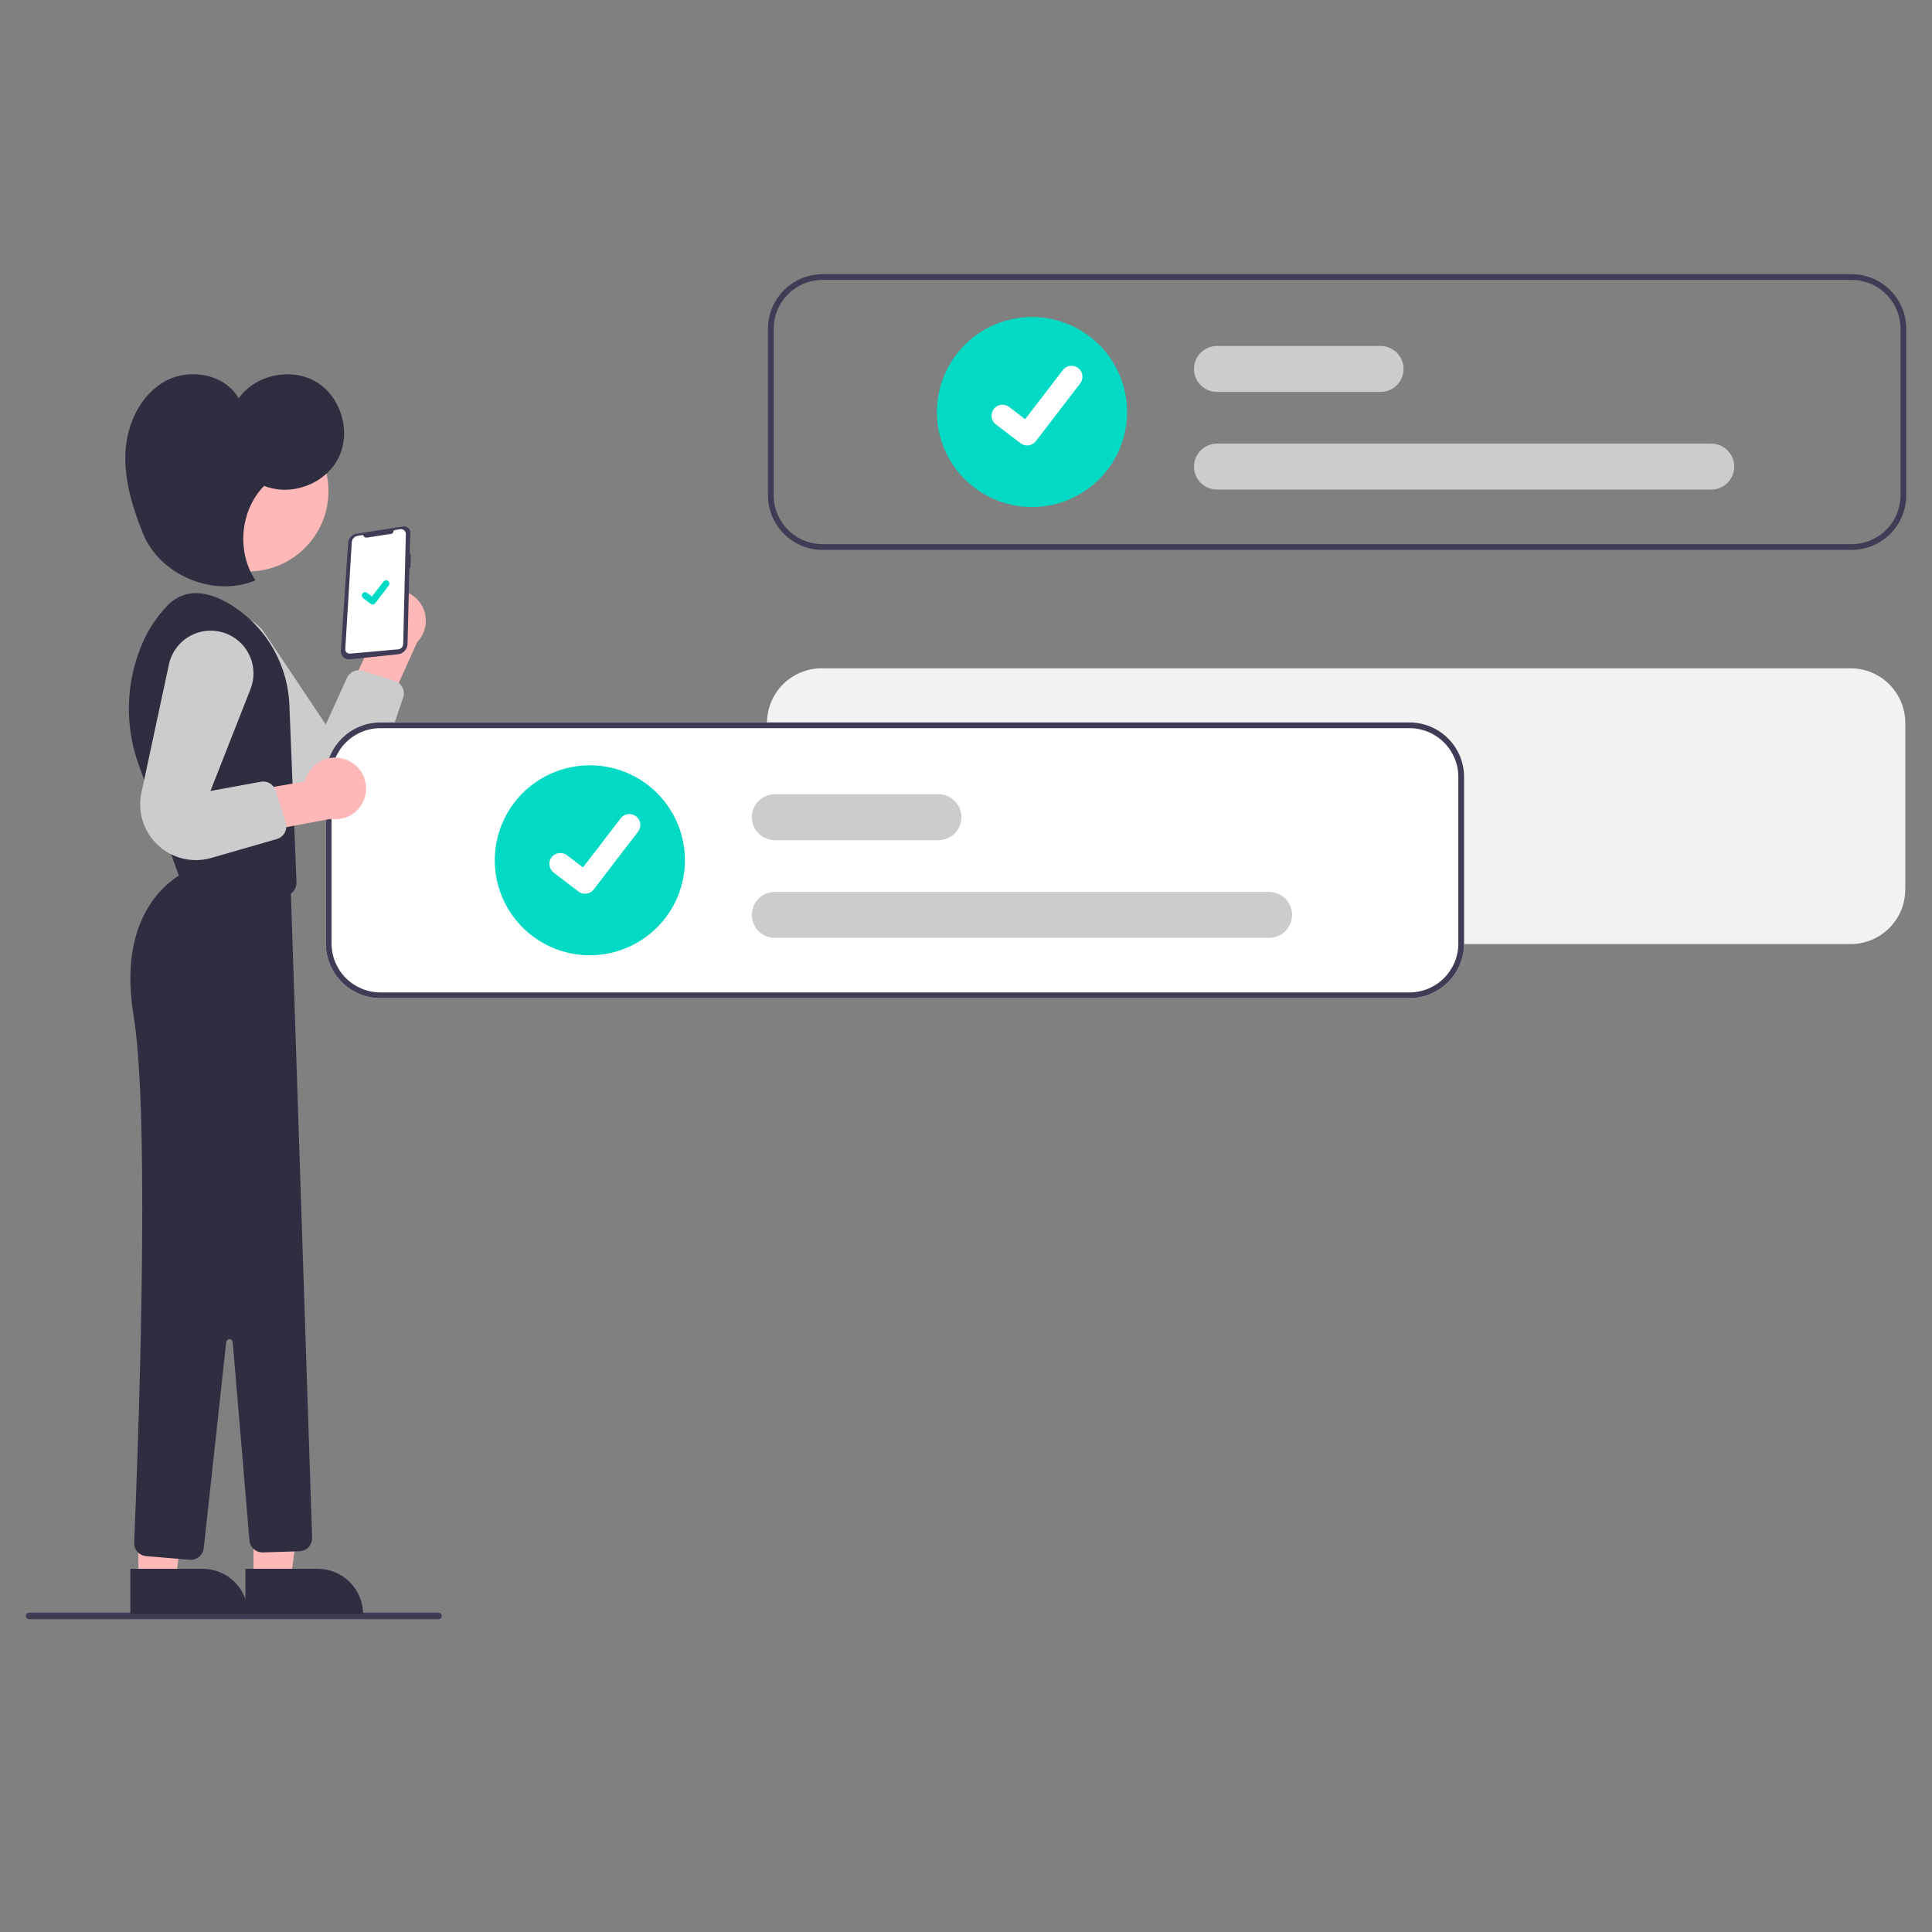 <svg width="150" height="150" viewBox="0 0 150 150" fill="none" xmlns="http://www.w3.org/2000/svg">
<rect x="0" y="0" width="150" height="150" fill="#808080" stroke="none"/>
<path d="M143.683 51.888H63.79C62.666 51.889 61.587 52.335 60.792 53.13C59.997 53.924 59.55 55.001 59.549 56.125V69.06C59.55 70.183 59.997 71.261 60.792 72.055C61.587 72.849 62.666 73.296 63.79 73.297H143.683C144.808 73.296 145.886 72.849 146.681 72.055C147.477 71.261 147.924 70.183 147.925 69.06V56.125C147.924 55.001 147.477 53.924 146.681 53.13C145.886 52.335 144.808 51.889 143.683 51.888Z" fill="#F2F2F2"/>
<path d="M34.039 125.714H2.254C2.187 125.714 2.122 125.687 2.074 125.64C2.027 125.592 2 125.528 2 125.46C2 125.393 2.027 125.328 2.074 125.281C2.122 125.233 2.187 125.206 2.254 125.206H34.039C34.107 125.206 34.171 125.233 34.219 125.281C34.267 125.328 34.294 125.393 34.294 125.46C34.294 125.528 34.267 125.592 34.219 125.64C34.171 125.687 34.107 125.714 34.039 125.714Z" fill="#3F3D56"/>
<path d="M29.372 46.175C29.078 46.361 28.827 46.609 28.639 46.902C28.45 47.195 28.329 47.526 28.282 47.871C28.235 48.216 28.265 48.567 28.369 48.9C28.473 49.232 28.649 49.538 28.884 49.795L26.573 54.725L29.229 56.858L32.394 49.851C32.801 49.428 33.038 48.871 33.06 48.285C33.083 47.699 32.89 47.125 32.517 46.672C32.145 46.219 31.619 45.918 31.039 45.827C30.46 45.735 29.866 45.859 29.372 46.175Z" fill="#FFB8B8"/>
<path d="M16.094 48.176C16.825 47.737 17.697 47.596 18.53 47.783C19.362 47.969 20.091 48.468 20.565 49.177L25.293 56.25L26.934 52.635C27.037 52.409 27.218 52.228 27.445 52.127C27.671 52.026 27.927 52.011 28.164 52.085L30.641 52.858C30.771 52.898 30.891 52.964 30.994 53.051C31.098 53.139 31.183 53.246 31.245 53.367C31.306 53.487 31.343 53.619 31.353 53.754C31.362 53.89 31.345 54.025 31.302 54.154L29.606 59.157C29.391 59.789 29.033 60.364 28.558 60.835C28.084 61.306 27.507 61.661 26.872 61.872C26.238 62.083 25.563 62.144 24.901 62.051C24.238 61.957 23.607 61.711 23.056 61.333C22.798 61.156 22.561 60.952 22.347 60.724L15.379 53.286C15.041 52.925 14.787 52.493 14.638 52.021C14.488 51.55 14.446 51.05 14.515 50.56C14.583 50.071 14.761 49.602 15.034 49.19C15.307 48.777 15.669 48.431 16.094 48.176Z" fill="#CCCCCC"/>
<path d="M31.389 40.868C31.516 40.871 31.636 40.924 31.724 41.016C31.811 41.108 31.859 41.231 31.856 41.358L31.815 42.999L31.897 43.007L31.868 44.122L31.787 44.112L31.641 49.993C31.636 50.195 31.558 50.387 31.421 50.535C31.284 50.683 31.099 50.776 30.898 50.798L27.155 51.191C27.063 51.201 26.971 51.19 26.885 51.161C26.798 51.131 26.719 51.083 26.653 51.019C26.587 50.956 26.536 50.878 26.503 50.793C26.47 50.708 26.456 50.616 26.462 50.525L27.03 42.15C27.042 41.974 27.113 41.807 27.232 41.677C27.352 41.547 27.512 41.462 27.686 41.435L31.3 40.874C31.329 40.869 31.359 40.867 31.389 40.868Z" fill="#3F3D56"/>
<path d="M28.492 41.739L30.392 41.445C30.426 41.439 30.457 41.423 30.481 41.398C30.505 41.373 30.52 41.341 30.524 41.306C30.528 41.267 30.545 41.231 30.572 41.203C30.599 41.174 30.635 41.156 30.674 41.15L31.074 41.088C31.128 41.079 31.184 41.083 31.237 41.098C31.29 41.114 31.339 41.14 31.381 41.177C31.422 41.213 31.455 41.258 31.478 41.309C31.5 41.359 31.511 41.414 31.509 41.469L31.304 49.997C31.301 50.102 31.26 50.204 31.187 50.281C31.115 50.358 31.016 50.406 30.911 50.415L27.17 50.748C27.122 50.752 27.074 50.746 27.029 50.73C26.984 50.714 26.943 50.688 26.908 50.655C26.874 50.621 26.847 50.581 26.83 50.536C26.813 50.492 26.805 50.444 26.808 50.396L27.313 42.099C27.32 41.976 27.369 41.86 27.452 41.77C27.535 41.679 27.646 41.62 27.767 41.601L28.189 41.535C28.204 41.601 28.244 41.659 28.3 41.697C28.356 41.734 28.425 41.75 28.492 41.739Z" fill="white"/>
<path d="M19.678 122.631L22.585 122.631L23.968 111.429L19.677 111.429L19.678 122.631Z" fill="#FFB8B8"/>
<path d="M28.191 125.327L19.055 125.327L19.055 121.801L24.661 121.801C25.125 121.8 25.584 121.892 26.012 122.069C26.44 122.246 26.829 122.506 27.157 122.833C27.485 123.161 27.745 123.549 27.923 123.977C28.1 124.405 28.191 124.864 28.191 125.327Z" fill="#2F2E41"/>
<path d="M10.744 122.631L13.651 122.631L15.033 111.429L10.743 111.429L10.744 122.631Z" fill="#FFB8B8"/>
<path d="M19.257 125.327L10.121 125.327L10.121 121.801L15.727 121.801C16.663 121.8 17.561 122.172 18.223 122.833C18.885 123.494 19.257 124.391 19.257 125.327Z" fill="#2F2E41"/>
<path d="M19.258 44.369C22.707 44.369 25.503 41.575 25.503 38.13C25.503 34.684 22.707 31.89 19.258 31.89C15.808 31.89 13.012 34.684 13.012 38.13C13.012 41.575 15.808 44.369 19.258 44.369Z" fill="#FFB8B8"/>
<path d="M22.471 54.823C22.421 53.218 21.968 51.653 21.157 50.268C20.345 48.883 19.199 47.723 17.823 46.894C16.21 45.944 14.444 45.573 13.039 46.977C12.195 47.841 11.519 48.854 11.046 49.965C9.746 52.991 9.661 56.401 10.809 59.489L14.153 68.719L21.893 69.556C22.038 69.572 22.185 69.556 22.324 69.51C22.463 69.464 22.59 69.388 22.697 69.288C22.804 69.189 22.888 69.067 22.943 68.932C22.999 68.797 23.025 68.651 23.019 68.505L22.471 54.823Z" fill="#2F2E41"/>
<path d="M14.643 67.582C14.643 67.582 8.861 69.739 10.373 78.871C11.729 87.065 10.651 114.265 10.416 119.763C10.404 120.025 10.495 120.281 10.669 120.478C10.842 120.675 11.086 120.797 11.347 120.818L14.723 121.099C14.987 121.121 15.25 121.039 15.454 120.871C15.659 120.702 15.79 120.46 15.819 120.197L17.562 104.199C17.569 104.136 17.599 104.079 17.646 104.037C17.693 103.995 17.755 103.972 17.818 103.973C17.881 103.973 17.942 103.998 17.988 104.041C18.034 104.084 18.063 104.142 18.068 104.205L19.367 119.599C19.389 119.858 19.51 120.099 19.704 120.272C19.899 120.445 20.152 120.537 20.413 120.529L23.248 120.439C23.382 120.435 23.513 120.404 23.635 120.349C23.757 120.294 23.866 120.216 23.958 120.119C24.049 120.021 24.121 119.907 24.168 119.782C24.215 119.657 24.237 119.524 24.232 119.39L22.562 68.649L14.643 67.582Z" fill="#2F2E41"/>
<path d="M20.511 37.718C22.6 38.574 25.267 37.575 26.277 35.557C27.287 33.54 26.488 30.808 24.549 29.652C22.611 28.496 19.825 29.088 18.526 30.933C17.47 29.032 14.702 28.547 12.802 29.608C10.902 30.669 9.867 32.891 9.744 35.062C9.621 37.233 10.282 39.372 11.088 41.392C12.392 44.66 16.589 46.419 19.836 45.059C18.35 42.847 18.643 39.611 20.511 37.718Z" fill="#2F2E41"/>
<path d="M28.927 46.932C28.872 46.932 28.818 46.914 28.773 46.881L28.771 46.879L28.19 46.435C28.163 46.414 28.14 46.389 28.123 46.359C28.107 46.33 28.096 46.297 28.091 46.264C28.087 46.23 28.089 46.196 28.098 46.164C28.106 46.131 28.122 46.1 28.142 46.073C28.163 46.047 28.189 46.024 28.218 46.007C28.247 45.99 28.279 45.979 28.313 45.975C28.347 45.97 28.381 45.972 28.414 45.981C28.446 45.99 28.477 46.005 28.504 46.026L28.88 46.314L29.769 45.155C29.789 45.129 29.815 45.106 29.844 45.089C29.874 45.072 29.906 45.061 29.94 45.057C29.973 45.052 30.007 45.054 30.04 45.063C30.073 45.072 30.104 45.087 30.13 45.108C30.185 45.149 30.22 45.211 30.229 45.279C30.238 45.346 30.22 45.415 30.178 45.469L29.133 46.831C29.109 46.862 29.078 46.888 29.042 46.905C29.006 46.923 28.967 46.932 28.928 46.931L28.927 46.932Z" fill="#03DAC5"/>
<path d="M143.759 21.286H63.865C62.741 21.287 61.663 21.733 60.867 22.528C60.072 23.322 59.625 24.4 59.624 25.523V38.458C59.625 39.582 60.072 40.659 60.867 41.453C61.663 42.248 62.741 42.694 63.865 42.695H143.759C144.883 42.694 145.961 42.248 146.757 41.453C147.552 40.659 147.999 39.582 148 38.458V25.523C147.999 24.4 147.552 23.322 146.757 22.528C145.961 21.733 144.883 21.287 143.759 21.286ZM147.554 38.458C147.552 39.463 147.152 40.427 146.44 41.137C145.729 41.848 144.765 42.248 143.759 42.249H63.865C62.859 42.248 61.895 41.848 61.184 41.137C60.472 40.427 60.072 39.463 60.071 38.458V25.523C60.072 24.518 60.472 23.555 61.184 22.844C61.895 22.133 62.859 21.733 63.865 21.732H143.759C144.765 21.733 145.729 22.133 146.44 22.844C147.152 23.555 147.552 24.518 147.554 25.523V38.458Z" fill="#3F3D56"/>
<path d="M80.124 39.366C78.664 39.366 77.237 38.933 76.023 38.123C74.809 37.312 73.862 36.16 73.304 34.813C72.745 33.465 72.599 31.982 72.883 30.552C73.168 29.121 73.871 27.807 74.904 26.776C75.936 25.744 77.252 25.042 78.684 24.757C80.116 24.473 81.6 24.619 82.949 25.177C84.298 25.735 85.451 26.68 86.262 27.893C87.073 29.106 87.506 30.532 87.506 31.991C87.504 33.946 86.726 35.82 85.342 37.203C83.958 38.586 82.081 39.363 80.124 39.366Z" fill="#03DAC5"/>
<path d="M132.858 38.012H94.487C94.013 38.012 93.559 37.824 93.224 37.489C92.889 37.155 92.701 36.701 92.701 36.228C92.701 35.755 92.889 35.301 93.224 34.966C93.559 34.632 94.013 34.444 94.487 34.444H132.858C133.332 34.444 133.786 34.632 134.121 34.966C134.456 35.301 134.644 35.755 134.644 36.228C134.644 36.701 134.456 37.155 134.121 37.489C133.786 37.824 133.332 38.012 132.858 38.012Z" fill="#CCCCCC"/>
<path d="M107.186 30.429H94.487C94.013 30.429 93.559 30.241 93.224 29.907C92.889 29.572 92.701 29.118 92.701 28.645C92.701 28.172 92.889 27.718 93.224 27.384C93.559 27.049 94.013 26.861 94.487 26.861H107.186C107.66 26.861 108.114 27.049 108.449 27.384C108.784 27.718 108.972 28.172 108.972 28.645C108.972 29.118 108.784 29.572 108.449 29.907C108.114 30.241 107.66 30.429 107.186 30.429Z" fill="#CCCCCC"/>
<path d="M79.747 34.585C79.564 34.585 79.385 34.526 79.239 34.416L79.23 34.409L77.317 32.947C77.228 32.879 77.153 32.795 77.097 32.698C77.041 32.601 77.005 32.495 76.99 32.384C76.975 32.273 76.982 32.161 77.011 32.053C77.04 31.945 77.09 31.844 77.158 31.755C77.226 31.667 77.311 31.592 77.408 31.536C77.504 31.481 77.611 31.444 77.722 31.43C77.833 31.415 77.945 31.423 78.053 31.452C78.161 31.481 78.263 31.531 78.351 31.599L79.591 32.548L82.519 28.731C82.587 28.643 82.672 28.568 82.768 28.513C82.865 28.457 82.972 28.421 83.082 28.406C83.193 28.391 83.305 28.399 83.413 28.427C83.521 28.456 83.622 28.506 83.711 28.574L83.711 28.574L83.693 28.599L83.712 28.574C83.89 28.711 84.007 28.914 84.037 29.137C84.066 29.36 84.006 29.586 83.869 29.765L80.424 34.252C80.344 34.356 80.242 34.44 80.125 34.497C80.007 34.554 79.878 34.584 79.748 34.584L79.747 34.585Z" fill="white"/>
<path d="M109.43 56.088H29.537C28.413 56.089 27.334 56.536 26.539 57.33C25.744 58.125 25.297 59.202 25.296 60.325V73.26C25.297 74.384 25.744 75.461 26.539 76.255C27.334 77.05 28.413 77.497 29.537 77.498H109.43C110.555 77.497 111.633 77.05 112.428 76.255C113.224 75.461 113.671 74.384 113.672 73.26V60.325C113.671 59.202 113.224 58.125 112.428 57.33C111.633 56.536 110.555 56.089 109.43 56.088Z" fill="white"/>
<path d="M109.43 56.088H29.537C28.413 56.089 27.334 56.536 26.539 57.33C25.744 58.125 25.297 59.202 25.296 60.325V73.26C25.297 74.384 25.744 75.461 26.539 76.255C27.334 77.05 28.413 77.497 29.537 77.498H109.43C110.555 77.497 111.633 77.05 112.428 76.255C113.224 75.461 113.671 74.384 113.672 73.26V60.325C113.671 59.202 113.224 58.125 112.428 57.33C111.633 56.536 110.555 56.089 109.43 56.088ZM113.225 73.26C113.224 74.265 112.824 75.229 112.112 75.94C111.401 76.65 110.436 77.05 109.43 77.052H29.537C28.531 77.05 27.567 76.65 26.855 75.94C26.144 75.229 25.744 74.265 25.742 73.26V60.325C25.744 59.32 26.144 58.357 26.855 57.646C27.567 56.935 28.531 56.535 29.537 56.534H109.43C110.436 56.535 111.401 56.935 112.112 57.646C112.824 58.357 113.224 59.32 113.225 60.325V73.26Z" fill="#3F3D56"/>
<path d="M45.796 74.168C44.336 74.168 42.909 73.736 41.694 72.925C40.48 72.115 39.534 70.963 38.975 69.615C38.417 68.268 38.271 66.785 38.555 65.354C38.84 63.924 39.543 62.609 40.576 61.578C41.608 60.547 42.924 59.844 44.356 59.56C45.788 59.275 47.272 59.421 48.621 59.979C49.97 60.537 51.123 61.483 51.934 62.696C52.745 63.908 53.178 65.334 53.178 66.793C53.176 68.748 52.398 70.623 51.014 72.005C49.63 73.388 47.753 74.166 45.796 74.168Z" fill="#03DAC5"/>
<path d="M98.53 72.814H60.159C59.685 72.814 59.231 72.626 58.896 72.292C58.561 71.957 58.373 71.503 58.373 71.03C58.373 70.557 58.561 70.103 58.896 69.769C59.231 69.434 59.685 69.246 60.159 69.246H98.53C99.004 69.246 99.458 69.434 99.793 69.769C100.128 70.103 100.316 70.557 100.316 71.03C100.316 71.503 100.128 71.957 99.793 72.292C99.458 72.626 99.004 72.814 98.53 72.814Z" fill="#CCCCCC"/>
<path d="M72.858 65.232H60.159C59.924 65.232 59.692 65.186 59.475 65.096C59.259 65.006 59.062 64.875 58.896 64.709C58.73 64.543 58.599 64.347 58.509 64.13C58.419 63.914 58.373 63.682 58.373 63.448C58.373 63.213 58.419 62.981 58.509 62.765C58.599 62.548 58.73 62.352 58.896 62.186C59.062 62.02 59.259 61.889 59.475 61.799C59.692 61.71 59.924 61.663 60.159 61.663H72.858C73.332 61.663 73.786 61.851 74.121 62.186C74.456 62.521 74.644 62.974 74.644 63.448C74.644 63.921 74.456 64.375 74.121 64.709C73.786 65.044 73.332 65.232 72.858 65.232Z" fill="#CCCCCC"/>
<path d="M45.419 69.387C45.236 69.387 45.057 69.328 44.911 69.218L44.902 69.212L42.988 67.749C42.9 67.681 42.825 67.597 42.769 67.5C42.713 67.404 42.676 67.297 42.662 67.186C42.647 67.076 42.654 66.963 42.683 66.855C42.712 66.747 42.762 66.646 42.83 66.558C42.898 66.469 42.983 66.394 43.079 66.339C43.176 66.283 43.283 66.247 43.394 66.232C43.505 66.218 43.617 66.225 43.725 66.254C43.833 66.283 43.934 66.333 44.023 66.401L45.262 67.35L48.191 63.533C48.259 63.445 48.344 63.371 48.44 63.315C48.537 63.259 48.644 63.223 48.754 63.208C48.865 63.194 48.977 63.201 49.085 63.23C49.193 63.259 49.294 63.308 49.383 63.376L49.383 63.376L49.365 63.402L49.383 63.376C49.562 63.514 49.679 63.716 49.709 63.939C49.738 64.162 49.678 64.388 49.541 64.567L46.096 69.055C46.016 69.158 45.914 69.242 45.796 69.299C45.679 69.357 45.55 69.386 45.42 69.386L45.419 69.387Z" fill="white"/>
<path d="M26.947 59.006C26.626 58.87 26.279 58.807 25.931 58.819C25.582 58.832 25.241 58.921 24.931 59.08C24.621 59.239 24.349 59.464 24.135 59.739C23.922 60.014 23.771 60.332 23.693 60.672L18.323 61.591L18.086 64.987L25.652 63.583C26.232 63.675 26.825 63.551 27.319 63.235C27.814 62.919 28.175 62.433 28.334 61.869C28.494 61.305 28.441 60.702 28.185 60.174C27.93 59.647 27.489 59.231 26.947 59.006Z" fill="#FFB8B8"/>
<path d="M17.722 49.257C18.5 49.606 19.114 50.241 19.436 51.03C19.758 51.819 19.764 52.702 19.452 53.495L16.339 61.411L20.247 60.694C20.491 60.649 20.743 60.695 20.956 60.823C21.168 60.951 21.327 61.152 21.401 61.388L22.18 63.862C22.221 63.991 22.235 64.127 22.223 64.262C22.21 64.397 22.17 64.528 22.106 64.647C22.042 64.766 21.955 64.872 21.849 64.957C21.744 65.042 21.622 65.105 21.492 65.143L16.412 66.608C15.77 66.794 15.093 66.828 14.435 66.708C13.777 66.588 13.156 66.317 12.62 65.917C12.085 65.517 11.649 64.998 11.348 64.402C11.047 63.805 10.888 63.147 10.884 62.479C10.883 62.166 10.915 61.855 10.98 61.55L13.115 51.588C13.218 51.104 13.429 50.65 13.731 50.258C14.033 49.866 14.419 49.547 14.861 49.323C15.303 49.1 15.789 48.978 16.284 48.966C16.779 48.955 17.27 49.054 17.722 49.257Z" fill="#CCCCCC"/>
</svg>
